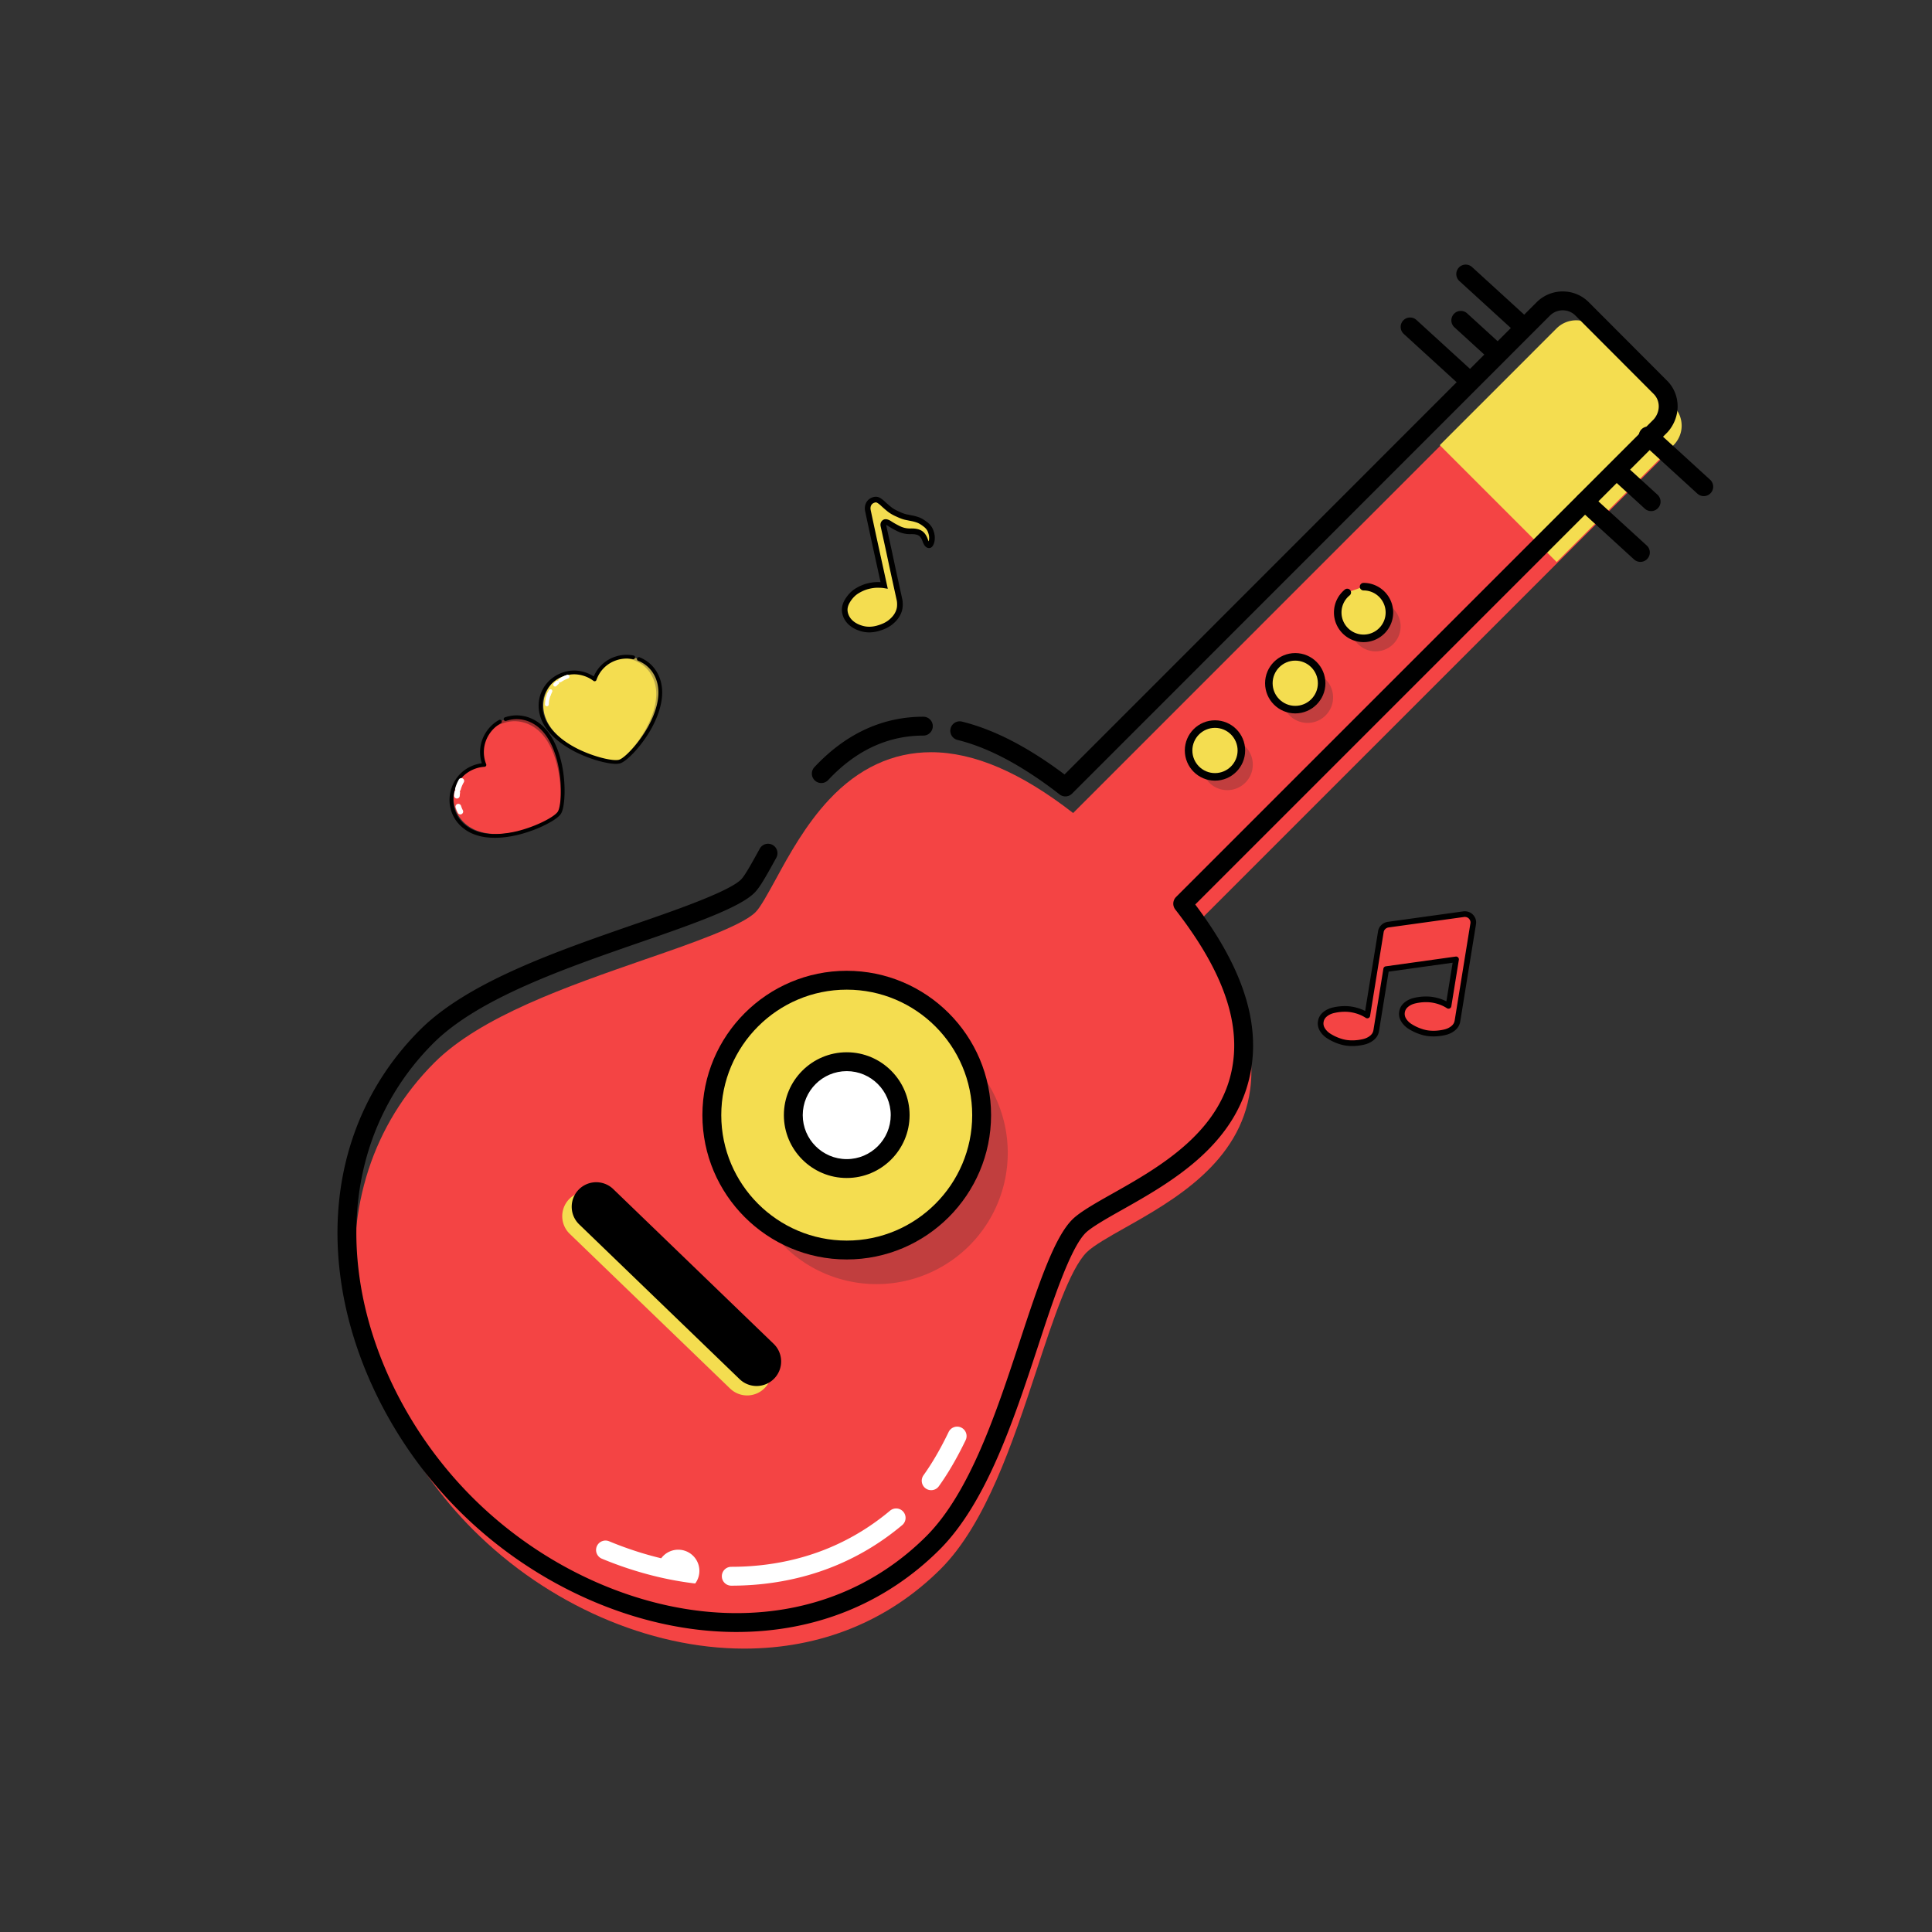 <?xml version="1.0" standalone="no"?><!DOCTYPE svg PUBLIC "-//W3C//DTD SVG 1.1//EN" "http://www.w3.org/Graphics/SVG/1.1/DTD/svg11.dtd"><svg t="1584235885101" class="icon" viewBox="0 0 1024 1024" version="1.1" xmlns="http://www.w3.org/2000/svg" p-id="53112" xmlns:xlink="http://www.w3.org/1999/xlink" width="200" height="200"><rect x="0" y="0" width="1024" height="1024" fill="#333333" stroke="none"/><defs><style type="text/css"></style></defs><path d="M888.282 229.232c0-3.882-1.52-7.594-4.306-10.293l-41.267-41.354c-5.654-5.735-14.937-5.735-20.673 0L568.781 430.921c-27.678-21.517-52.575-32.235-75.274-32.235-20.252 0-38.483 8.439-54.092 25.148-12.324 13.165-21.184 29.198-28.188 42.111-4.051 7.339-8.184 15.02-10.8 17.55-7.261 7.261-34.687 16.796-58.99 25.152-40.592 14.092-86.669 30.038-111.223 54.598-32.491 32.49-47.007 77.047-40.848 125.657 5.485 43.966 27.934 88.44 61.521 122.026 39.327 39.328 92.997 62.868 143.548 62.868 40.505 0 76.457-14.599 104.135-42.195 23.965-23.966 38.226-67.174 50.802-105.318 8.608-26.326 17.635-53.584 26.582-62.529 3.461-3.461 11.9-8.27 20.17-12.914 25.906-14.599 61.265-34.596 66.498-73.334 3.461-25.148-7.005-53.081-31.646-84.727l253.255-253.25c2.531-2.786 4.051-6.498 4.051-10.297z" fill="#F44444" p-id="53113"></path><path d="M887.004 215.272l-41.267-41.268c-5.654-5.653-14.937-5.653-20.673 0l-61.941 61.945 61.941 61.941 61.941-61.941c2.703-2.704 4.306-6.416 4.306-10.298a14.629 14.629 0 0 0-4.307-10.379z" fill="#F4DD50" p-id="53114"></path><path d="M390.326 864.985c-51.817 0-106.802-24.05-147.084-64.333-34.387-34.386-57.331-79.926-62.947-124.942-6.347-50.099 8.666-96.204 42.274-129.812 25.289-25.295 71.748-41.423 112.738-55.654l0.381-0.132c20.114-6.916 50.49-17.36 57.094-23.964 1.94-1.877 5.882-9.032 9.049-14.781l0.909-1.65a5.001 5.001 0 0 1 8.755 4.833l-0.906 1.642c-4.875 8.849-8.034 14.414-10.796 17.086-7.572 7.573-31.002 16.027-60.84 26.286l-0.367 0.127c-39.973 13.878-85.28 29.606-108.946 53.277-31.375 31.374-45.375 74.521-39.424 121.494 5.348 42.861 27.251 86.275 60.096 119.119 38.448 38.448 90.789 61.403 140.013 61.403 39.087 0 73.875-14.086 100.604-40.736 23.145-23.146 37.19-65.752 49.583-103.343 10.441-31.931 18.55-55.255 27.796-64.499 3.806-3.806 11.541-8.281 21.257-13.737 24.93-14.05 59.082-33.296 63.991-69.644 3.277-23.815-6.744-50.303-30.636-80.987a5 5 0 0 1 0.41-6.607l253.162-253.157c1.703-1.914 2.679-4.406 2.679-6.855 0-2.582-0.989-4.962-2.785-6.702l-41.327-41.414a9.42 9.42 0 0 0-6.731-2.833h-0.035a9.603 9.603 0 0 0-6.832 2.837L568.208 420.645a5.001 5.001 0 0 1-6.605 0.412c-13.297-10.337-26.072-18.194-37.973-23.351l-0.087-0.039c-5.462-2.363-10.866-4.212-16.062-5.494a5 5 0 0 1 2.397-9.709c5.763 1.423 11.728 3.463 17.73 6.065l0.085 0.038c11.581 5.029 23.854 12.391 36.537 21.912l250.161-250.242c3.722-3.72 8.656-5.766 13.901-5.766h0.074c5.232 0.02 10.132 2.076 13.794 5.791l41.246 41.333c3.697 3.581 5.767 8.512 5.767 13.825 0 4.939-1.95 9.918-5.351 13.66a4.492 4.492 0 0 1-0.165 0.173L633.5 479.406c23.691 31.476 33.498 59.307 29.966 84.971-5.574 41.266-42.23 61.924-68.996 77.008-6.357 3.57-15.954 8.959-19.09 12.094-8.27 8.269-17.748 37.256-25.365 60.547-12.745 38.661-27.187 82.468-52.018 107.3-28.65 28.564-65.88 43.659-107.671 43.659z m44.979-449.961a5 5 0 0 1-3.654-8.413c4.078-4.366 8.398-8.257 12.842-11.565l0.017-0.012c13.516-10.059 28.619-15.159 44.888-15.159a5 5 0 0 1 0 10c-14.067 0-27.158 4.432-38.909 13.174l-0.009 0.007c-3.97 2.954-7.845 6.446-11.52 10.38a4.983 4.983 0 0 1-3.655 1.588z" p-id="53115"></path><path d="M869.436 297.81a4.982 4.982 0 0 1-3.371-1.308l-29.482-26.924a5 5 0 0 1 6.744-7.383l29.482 26.924a4.998 4.998 0 0 1-3.373 8.691zM776.863 205.207a4.984 4.984 0 0 1-3.371-1.308l-29.483-26.924a5 5 0 1 1 6.744-7.385l29.483 26.924a5 5 0 0 1-3.373 8.693zM791.605 190.635a4.98 4.98 0 0 1-3.37-1.308l-17.38-15.87a5 5 0 0 1 6.742-7.385l17.38 15.87a4.999 4.999 0 0 1-3.372 8.693zM875.125 270.886a4.98 4.98 0 0 1-3.37-1.308l-17.379-15.87a5 5 0 0 1 6.742-7.385l17.379 15.87a4.999 4.999 0 0 1-3.372 8.693zM806.346 177.173a4.984 4.984 0 0 1-3.371-1.308l-29.482-26.923a5 5 0 1 1 6.744-7.385l29.482 26.923a5 5 0 0 1-3.373 8.693zM903.023 262.951a4.984 4.984 0 0 1-3.371-1.308l-29.483-26.924a5 5 0 0 1 6.744-7.383l29.483 26.924a4.998 4.998 0 0 1-3.373 8.691z" p-id="53116"></path><path d="M729.109 331.99m-13.239 0a13.239 13.239 0 1 0 26.478 0 13.239 13.239 0 1 0-26.478 0Z" fill="#C13E3E" p-id="53117"></path><path d="M722.72 310.95c7.564 0 13.696 6.132 13.696 13.696s-6.132 13.696-13.696 13.696-13.696-6.132-13.696-13.696c0-4.296 1.978-8.13 5.072-10.641" fill="#F4DD50" p-id="53118"></path><path d="M722.72 340.342c-8.654 0-15.695-7.041-15.695-15.696 0-4.752 2.118-9.196 5.811-12.194a2 2 0 0 1 2.521 3.105 11.66 11.66 0 0 0-4.332 9.088c0 6.449 5.246 11.696 11.695 11.696s11.696-5.247 11.696-11.696-5.247-11.696-11.696-11.696a2 2 0 0 1 0-4c8.655 0 15.696 7.041 15.696 15.696s-7.041 15.697-15.696 15.697z" p-id="53119"></path><path d="M693.035 369.633m-13.522 0a13.522 13.522 0 1 0 27.044 0 13.522 13.522 0 1 0-27.044 0Z" fill="#C13E3E" p-id="53120"></path><path d="M686.508 362.132m-13.99 0a13.99 13.99 0 1 0 27.98 0 13.99 13.99 0 1 0-27.98 0Z" fill="#F4DD50" p-id="53121"></path><path d="M686.508 378.122c-8.817 0-15.99-7.173-15.99-15.99s7.173-15.99 15.99-15.99 15.99 7.173 15.99 15.99-7.173 15.99-15.99 15.99z m0-27.98c-6.611 0-11.99 5.378-11.99 11.99s5.379 11.99 11.99 11.99 11.99-5.379 11.99-11.99-5.379-11.99-11.99-11.99z" p-id="53122"></path><path d="M650.492 405.269m-13.522 0a13.522 13.522 0 1 0 27.044 0 13.522 13.522 0 1 0-27.044 0Z" fill="#C13E3E" p-id="53123"></path><path d="M643.966 397.768m-13.99 0a13.99 13.99 0 1 0 27.98 0 13.99 13.99 0 1 0-27.98 0Z" fill="#F4DD50" p-id="53124"></path><path d="M643.966 413.758c-8.817 0-15.99-7.173-15.99-15.99s7.173-15.99 15.99-15.99 15.99 7.173 15.99 15.99-7.173 15.99-15.99 15.99z m0-27.98c-6.611 0-11.99 5.379-11.99 11.99s5.379 11.99 11.99 11.99 11.99-5.378 11.99-11.99-5.379-11.99-11.99-11.99z" p-id="53125"></path><path d="M464.566 611.04m-69.566 0a69.566 69.566 0 1 0 139.132 0 69.566 69.566 0 1 0-139.132 0Z" fill="#C13E3E" p-id="53126"></path><path d="M465.984 608.217c-9.501 9.503-24.856 9.503-34.357 0-9.503-9.501-9.503-24.856 0-34.357 9.501-9.501 24.856-9.501 34.357 0 9.455 9.456 9.455 24.856 0 34.357z" fill="#FFFFFF" p-id="53127"></path><path d="M448.788 519.54c-39.488 0-71.5 32.012-71.5 71.5s32.012 71.5 71.5 71.5 71.5-32.012 71.5-71.5c0-39.489-32.012-71.5-71.5-71.5z m0 99.817c-15.639 0-28.317-12.678-28.317-28.317s12.678-28.317 28.317-28.317 28.317 12.678 28.317 28.317c-0.001 15.639-12.678 28.317-28.317 28.317z" fill="#F4DD50" p-id="53128"></path><path d="M448.788 667.54c-42.182 0-76.5-34.317-76.5-76.5s34.318-76.5 76.5-76.5 76.5 34.317 76.5 76.5-34.318 76.5-76.5 76.5z m0-143c-36.668 0-66.5 29.832-66.5 66.5s29.832 66.5 66.5 66.5 66.5-29.832 66.5-66.5-29.831-66.5-66.5-66.5z m0 99.817c-18.371 0-33.317-14.946-33.317-33.317s14.946-33.317 33.317-33.317 33.317 14.946 33.317 33.317c-0.001 18.371-14.947 33.317-33.317 33.317z m0-56.634c-12.857 0-23.317 10.46-23.317 23.317s10.46 23.317 23.317 23.317c12.856 0 23.316-10.46 23.317-23.317 0-12.857-10.46-23.317-23.317-23.317z" p-id="53129"></path><path d="M395.999 739.606c-3.249 0-6.501-1.21-9.024-3.644l-85-82c-5.167-4.985-5.315-13.215-0.33-18.382s13.215-5.314 18.382-0.331l85 82c5.167 4.985 5.315 13.215 0.33 18.382a12.964 12.964 0 0 1-9.358 3.975z" fill="#F4DD50" p-id="53130"></path><path d="M401.017 734.606c-3.249 0-6.501-1.21-9.024-3.644l-85-82c-5.167-4.985-5.315-13.215-0.33-18.382s13.215-5.314 18.382-0.331l85 82c5.167 4.985 5.315 13.215 0.33 18.382a12.964 12.964 0 0 1-9.358 3.975z" p-id="53131"></path><path d="M492.502 288.981c-0.345 0.025-0.696-0.148-1.053-0.52-0.357-0.373-0.733-1.116-1.128-2.232-0.647-1.811-1.558-3.051-2.731-3.721-1.173-0.669-2.829-0.97-4.968-0.902-2.244 0.041-4.335-0.415-6.271-1.367-1.936-0.953-3.58-1.882-4.93-2.788-1.271-0.773-2.162-0.954-2.673-0.541-0.511 0.412-0.682 1.001-0.515 1.766l2.152 9.819c0.586 2.676 1.208 5.569 1.865 8.681a1214.95 1214.95 0 0 0 1.896 8.824l2.498 11.396c0.299 1.136 0.4 2.454 0.303 3.952s-0.571 2.992-1.422 4.481c-0.851 1.488-2.111 2.879-3.781 4.172-1.67 1.292-3.875 2.314-6.615 3.064-2.788 0.761-5.442 0.817-7.963 0.168-2.521-0.649-4.594-1.71-6.218-3.181-1.625-1.472-2.653-3.25-3.085-5.334-0.432-2.083 0.037-4.227 1.408-6.43 1.37-2.203 3.004-3.889 4.902-5.056 1.897-1.167 3.794-1.996 5.69-2.487 1.896-0.49 3.632-0.733 5.211-0.729 1.578 0.005 2.757 0.072 3.537 0.201l-4.446-20.284a2903.676 2903.676 0 0 1-4.107-19.081c-0.304-1.386-0.194-2.599 0.329-3.64s1.366-1.764 2.529-2.169c0.972-0.363 1.841-0.341 2.606 0.067 0.766 0.408 1.59 1.029 2.474 1.862a62.758 62.758 0 0 0 3.203 2.791c1.252 1.028 2.845 1.956 4.779 2.784 1.674 0.785 3.101 1.298 4.281 1.54 1.18 0.243 2.28 0.465 3.301 0.666 1.021 0.202 2.048 0.49 3.082 0.865s2.241 1.086 3.623 2.136c1.371 1.002 2.323 2.145 2.855 3.431s0.811 2.501 0.837 3.647-0.124 2.118-0.45 2.916c-0.325 0.796-0.66 1.208-1.005 1.233z" fill="#F4DD50" p-id="53132"></path><path d="M460.732 335.181c-1.337 0-2.663-0.167-3.94-0.496-2.746-0.707-5.051-1.892-6.851-3.522-1.858-1.683-3.051-3.749-3.547-6.142-0.511-2.463 0.028-4.996 1.603-7.526 1.488-2.393 3.302-4.257 5.39-5.542 2.015-1.24 4.068-2.135 6.1-2.661 1.994-0.516 3.861-0.777 5.549-0.777 0.618 0.002 1.174 0.012 1.673 0.032l-4.01-18.293a2959.55 2959.55 0 0 1-4.109-19.091c-0.376-1.713-0.223-3.272 0.456-4.625 0.702-1.397 1.837-2.377 3.376-2.912 1.307-0.489 2.666-0.448 3.805 0.16 0.889 0.474 1.804 1.159 2.797 2.094 0.85 0.801 1.901 1.717 3.126 2.723 1.136 0.934 2.623 1.796 4.417 2.565 1.603 0.751 2.931 1.231 3.992 1.45 1.177 0.242 2.272 0.463 3.29 0.664 1.095 0.217 2.206 0.528 3.303 0.926 1.188 0.431 2.503 1.2 4.019 2.352 1.568 1.146 2.698 2.515 3.334 4.052 0.601 1.453 0.92 2.861 0.95 4.187 0.031 1.348-0.158 2.531-0.561 3.517-0.208 0.508-0.839 2.057-2.286 2.162l-0.173 0.006c-0.748 0-1.444-0.331-2.07-0.984-0.519-0.542-0.983-1.422-1.46-2.77-0.518-1.451-1.212-2.434-2.061-2.919-0.92-0.525-2.333-0.759-4.176-0.705l-0.324 0.003c-2.361 0-4.6-0.513-6.656-1.523-1.989-0.979-3.707-1.951-5.104-2.888-0.425-0.257-0.719-0.383-0.905-0.444 0.004 0.03 0.01 0.064 0.018 0.103l2.152 9.818c0.586 2.68 1.209 5.576 1.867 8.692 0.656 3.107 1.287 6.044 1.894 8.813l2.498 11.396c0.324 1.227 0.441 2.717 0.335 4.37-0.112 1.721-0.656 3.446-1.617 5.128-0.946 1.655-2.348 3.207-4.165 4.614-1.82 1.408-4.221 2.526-7.138 3.325a18.257 18.257 0 0 1-4.791 0.668z m4.337-23.665c-1.468 0-3.082 0.229-4.831 0.681-1.743 0.451-3.519 1.229-5.28 2.313-1.688 1.038-3.174 2.576-4.414 4.57-1.17 1.881-1.567 3.625-1.213 5.333 0.369 1.782 1.227 3.263 2.623 4.527 1.436 1.3 3.314 2.256 5.585 2.84 2.259 0.583 4.671 0.527 7.194-0.163 2.535-0.693 4.585-1.637 6.092-2.803 1.504-1.164 2.647-2.419 3.396-3.73 0.733-1.282 1.146-2.572 1.228-3.833 0.086-1.33 0-2.499-0.257-3.474l-2.513-11.456c-0.607-2.776-1.24-5.72-1.898-8.835a1182.69 1182.69 0 0 0-1.862-8.67l-2.152-9.819c-0.29-1.326 0.08-2.481 1.039-3.255a2.531 2.531 0 0 1 1.613-0.547c0.804 0 1.687 0.31 2.781 0.975 1.343 0.899 2.943 1.803 4.813 2.724 1.64 0.807 3.434 1.215 5.332 1.215l0.25-0.002c0.193-0.006 0.401-0.01 0.606-0.01 2.146 0 3.825 0.362 5.132 1.108 1.489 0.851 2.633 2.371 3.4 4.52 0.193 0.545 0.356 0.923 0.484 1.181 0.177-0.559 0.258-1.243 0.24-2.04-0.021-0.953-0.265-1.999-0.724-3.107-0.422-1.021-1.214-1.96-2.354-2.793-1.276-0.969-2.362-1.615-3.25-1.937a19.58 19.58 0 0 0-2.862-0.804 415.458 415.458 0 0 1-3.313-0.668c-1.31-0.269-2.82-0.809-4.615-1.651-2.009-0.859-3.739-1.87-5.094-2.983a63.97 63.97 0 0 1-3.28-2.859c-0.785-0.739-1.508-1.287-2.15-1.629-0.387-0.206-0.817-0.194-1.376 0.015-0.83 0.289-1.364 0.742-1.713 1.437-0.368 0.731-0.435 1.597-0.204 2.646a2907.657 2907.657 0 0 0 4.107 19.081l4.919 22.446-2.184-0.361c-0.695-0.117-1.804-0.178-3.295-0.183z" p-id="53133"></path><path d="M780.817 489.682l-8.331 51.438c-0.249 1.538-0.995 2.81-2.229 3.836-1.235 1.026-2.703 1.739-4.396 2.141a26.859 26.859 0 0 1-4.987 0.702c-1.627 0.06-3.127-0.006-4.512-0.23-1.386-0.224-2.831-0.626-4.354-1.206a25.648 25.648 0 0 1-4.51-2.241c-1.479-0.916-2.648-2.056-3.495-3.419-0.848-1.363-1.152-2.814-0.905-4.343 0.248-1.529 0.995-2.81 2.229-3.835 1.235-1.026 2.702-1.729 4.396-2.141a26.859 26.859 0 0 1 4.987-0.702c1.628-0.06 3.127 0.007 4.512 0.231 3.219 0.521 6.055 1.598 8.529 3.214l3.991-24.64-37.036 5.169-5.273 32.56c-0.248 1.529-0.994 2.81-2.229 3.835-1.235 1.026-2.702 1.729-4.396 2.141a26.87 26.87 0 0 1-4.987 0.702c-1.627 0.06-3.126-0.007-4.512-0.231-1.385-0.224-2.83-0.625-4.354-1.205-1.526-0.571-3.031-1.324-4.51-2.24s-2.647-2.057-3.495-3.419c-0.848-1.363-1.152-2.814-0.905-4.343 0.249-1.538 0.994-2.81 2.229-3.835 1.235-1.026 2.702-1.73 4.396-2.141a26.859 26.859 0 0 1 4.987-0.702c1.627-0.06 3.127 0.006 4.512 0.23 3.22 0.521 6.055 1.599 8.529 3.215l7.192-44.407a4.308 4.308 0 0 1 1.29-2.457 4.603 4.603 0 0 1 2.519-1.269l40.11-5.563c0.383-0.065 0.823-0.053 1.31 0.026 1.223 0.198 2.206 0.789 2.917 1.786 0.727 1.01 0.977 2.129 0.781 3.343z" fill="#F44444" p-id="53134"></path><path d="M716.715 554.415c-1.323 0-2.516-0.089-3.646-0.271-1.47-0.237-3.034-0.669-4.648-1.284a27.277 27.277 0 0 1-4.766-2.366c-1.674-1.037-3.013-2.35-3.979-3.902-1.044-1.676-1.418-3.484-1.112-5.374 0.306-1.891 1.231-3.489 2.751-4.75 1.39-1.154 3.072-1.977 5.001-2.445a28.523 28.523 0 0 1 5.275-0.742c1.813-0.065 3.366 0.014 4.816 0.248 2.589 0.419 4.987 1.192 7.157 2.306l6.844-42.257a5.787 5.787 0 0 1 1.726-3.294 6.092 6.092 0 0 1 3.323-1.673l40.145-5.568c0.433-0.075 1.094-0.077 1.757 0.031 1.62 0.263 2.968 1.091 3.898 2.396 0.951 1.323 1.303 2.823 1.041 4.452l-8.332 51.44c-0.306 1.888-1.231 3.485-2.751 4.749-1.405 1.169-3.091 1.992-5.009 2.447a28.59 28.59 0 0 1-5.267 0.741c-1.819 0.066-3.368-0.014-4.817-0.248-1.492-0.241-3.013-0.662-4.649-1.285a27.267 27.267 0 0 1-4.767-2.368c-1.676-1.037-3.015-2.351-3.979-3.902-1.043-1.677-1.417-3.485-1.111-5.373 0.307-1.891 1.232-3.489 2.752-4.75 1.386-1.152 3.067-1.975 4.999-2.444a28.482 28.482 0 0 1 5.275-0.744c1.819-0.068 3.367 0.016 4.817 0.25 2.589 0.418 4.987 1.191 7.157 2.305l3.318-20.484-33.927 4.736-5.097 31.467c-0.307 1.891-1.232 3.488-2.751 4.749-1.388 1.152-3.07 1.976-5 2.444-1.78 0.419-3.552 0.668-5.275 0.743-0.402 0.012-0.788 0.02-1.169 0.02z m-3.945-18.158c-0.346 0-0.698 0.007-1.057 0.021a25.393 25.393 0 0 0-4.699 0.662c-1.491 0.362-2.731 0.963-3.781 1.835-0.959 0.796-1.518 1.752-1.707 2.921-0.188 1.17 0.04 2.253 0.698 3.311 0.72 1.157 1.733 2.146 3.012 2.937a24.253 24.253 0 0 0 4.245 2.11c1.433 0.546 2.798 0.925 4.067 1.13 1.257 0.202 2.656 0.271 4.218 0.212a25.418 25.418 0 0 0 4.698-0.662c1.493-0.363 2.733-0.965 3.781-1.835 0.959-0.796 1.517-1.751 1.707-2.922l5.273-32.56a1.501 1.501 0 0 1 1.273-1.246l37.036-5.169a1.5 1.5 0 0 1 1.687 1.726l-3.991 24.641a1.498 1.498 0 0 1-2.301 1.016c-2.3-1.503-4.974-2.508-7.948-2.989-1.253-0.202-2.653-0.269-4.218-0.213-1.53 0.067-3.114 0.291-4.698 0.663-1.493 0.363-2.733 0.965-3.78 1.835-0.96 0.797-1.519 1.752-1.708 2.922-0.188 1.168 0.04 2.251 0.698 3.311 0.718 1.155 1.73 2.143 3.012 2.936a24.278 24.278 0 0 0 4.246 2.112c1.451 0.552 2.779 0.921 4.068 1.13 1.251 0.201 2.653 0.271 4.216 0.211a25.401 25.401 0 0 0 4.698-0.663c1.462-0.347 2.734-0.964 3.781-1.834 0.96-0.798 1.519-1.754 1.708-2.922l8.331-51.438c0.135-0.84-0.03-1.548-0.519-2.228-0.472-0.661-1.104-1.046-1.939-1.182-0.303-0.049-0.582-0.069-0.819-0.027l-40.154 5.57a3.076 3.076 0 0 0-1.681 0.86 2.807 2.807 0 0 0-0.854 1.621l-7.191 44.407a1.498 1.498 0 0 1-2.301 1.016c-2.3-1.502-4.975-2.508-7.949-2.99a19.165 19.165 0 0 0-3.158-0.236z" p-id="53135"></path><path d="M258.81 388.077c-2.992 5.099-4.712 10.275-2.708 15.365-0.398 0.023 0.99 1.014 0.593 1.063 0.122 0.38 0.255 0.757 0.401 1.128-3.87 0.223-7.661 1.686-10.783 4.212a18.833 18.833 0 0 0-3.353 3.676c-2.327 3.972-3.162 8.719-2.161 13.265 1.427 6.702 6.491 11.684 12.909 13.804 6.587 2.228 14.492 1.649 21.799-0.104 6.789-1.688 13.023-4.366 17.221-6.838 2.077-1.212 3.581-2.363 4.43-3.329 1.511-3.487 2.216-13.596 0.182-23.865-1.456-7.276-4.25-14.693-9.093-19.772-4.654-4.879-11.302-7.383-17.984-5.864-4.391 0.965-8.72 3.325-11.453 7.259z" fill="#F44444" p-id="53136"></path><path d="M270.088 380.704c-4.391 0.966-8.72 3.327-11.453 7.261-0.23 0.392-0.451 0.784-0.665 1.177 2.742-3.446 6.766-5.547 10.844-6.444 6.682-1.519 13.33 0.986 17.984 5.864 4.844 5.079 7.637 12.496 9.093 19.772 1.846 9.318 1.436 18.506 0.215 22.732 0.343-0.3 0.637-0.588 0.877-0.861 1.511-3.487 2.216-13.596 0.182-23.865-1.456-7.276-4.25-14.693-9.093-19.772-4.655-4.878-11.303-7.383-17.984-5.864z" fill="#9B2F2F" p-id="53137"></path><path d="M262.252 444.052c-3.351 0-6.786-0.409-10.001-1.497-7.05-2.329-12.124-7.766-13.566-14.543-1.531-6.958 1.076-14.478 6.641-19.152 2.906-2.352 6.43-3.858 10.053-4.322-1.764-5.52-0.995-11.42 2.175-16.378a19.62 19.62 0 0 1 6.926-6.555 0.997 0.997 0 0 1 1.36 0.386 0.998 0.998 0 0 1-0.386 1.36 17.603 17.603 0 0 0-6.215 5.886c-3.06 4.786-3.627 10.548-1.556 15.811a0.998 0.998 0 0 1-0.873 1.364c-3.666 0.211-7.292 1.628-10.212 3.991-4.988 4.19-7.332 10.94-5.958 17.186 1.294 6.08 5.872 10.963 12.246 13.069 7.109 2.404 15.48 1.258 21.252-0.126 5.983-1.488 12.321-4.003 16.947-6.728 3.24-1.89 4.266-3.153 4.557-3.608 1.582-2.474 2.513-12.962 0.373-23.766-1.156-5.778-3.628-13.815-8.836-19.276-4.639-4.864-11.01-6.949-17.039-5.579a17.05 17.05 0 0 0-1.9 0.533 1.001 1.001 0 0 1-0.652-1.891c0.69-0.238 1.402-0.438 2.116-0.594 6.715-1.528 13.792 0.771 18.922 6.15 5.538 5.808 8.142 14.227 9.35 20.266 2.097 10.583 1.386 22.05-0.649 25.234-1.014 1.587-3.404 3.191-5.23 4.256-4.85 2.856-11.224 5.388-17.483 6.944-3.469 0.833-7.839 1.579-12.362 1.579z" p-id="53138"></path><path d="M243.988 431.647a1.5 1.5 0 0 1-1.334-0.812 17.718 17.718 0 0 1-1.152-2.792 1.5 1.5 0 1 1 2.861-0.901c0.25 0.794 0.572 1.573 0.956 2.315a1.5 1.5 0 0 1-1.331 2.19zM242.174 423.224c-0.025 0-0.05 0-0.075-0.002a1.5 1.5 0 0 1-1.424-1.572c0.031-0.62 0.094-1.245 0.188-1.858a1.5 1.5 0 0 1 2.966 0.454 15.247 15.247 0 0 0-0.157 1.552 1.502 1.502 0 0 1-1.498 1.426z" fill="#FFFFFF" p-id="53139"></path><path d="M242.731 419.686a1.502 1.502 0 0 1-1.451-1.888 18.8 18.8 0 0 1 1.941-4.644 1.5 1.5 0 1 1 2.588 1.518 15.764 15.764 0 0 0-1.631 3.902 1.499 1.499 0 0 1-1.447 1.112z" fill="#FFFFFF" p-id="53140"></path><path d="M327.574 348.65c-5.399 1.862-9.913 4.58-11.64 9.574-0.307-0.233 0.089 1.366-0.232 1.153-0.149 0.355-0.288 0.715-0.415 1.08-2.98-2.268-6.682-3.576-10.559-3.683a18.192 18.192 0 0 0-4.77 0.591c-4.203 1.453-7.798 4.412-9.92 8.376-3.164 5.815-2.577 12.652 0.801 18.24 3.434 5.773 9.599 10.315 16.063 13.619 6.043 3.027 12.3 4.977 16.933 5.801 2.286 0.416 4.112 0.515 5.342 0.341 3.299-1.609 10.168-8.585 15.127-17.399 3.503-6.254 6.112-13.453 5.749-20.223-0.351-6.504-3.656-12.519-9.513-15.602-3.829-2.05-8.489-3.037-12.966-1.868z" fill="#F4DD50" p-id="53141"></path><path d="M340.482 350.325c-3.829-2.049-8.489-3.037-12.966-1.867-0.415 0.143-0.824 0.292-1.227 0.446 4.177-0.806 8.45 0.181 12.006 2.084 5.857 3.083 9.163 9.098 9.513 15.602 0.363 6.77-2.246 13.969-5.749 20.223-4.5 7.998-10.573 14.483-14.124 16.817 0.44-0.005 0.837-0.031 1.184-0.08 3.299-1.609 10.168-8.585 15.127-17.398 3.503-6.254 6.112-13.453 5.749-20.223-0.35-6.506-3.655-12.521-9.513-15.604z" fill="#B7A448" p-id="53142"></path><path d="M326.394 404.857c-1.41 0-2.955-0.212-4.208-0.439-5.362-0.954-11.633-3.102-17.202-5.891-5.344-2.731-12.532-7.373-16.475-14.001-3.717-6.148-4.025-13.339-0.82-19.229 3.226-6.026 9.791-9.901 16.758-9.901l0.177 0.001c3.603 0.099 7.128 1.201 10.077 3.126 2.182-5.148 6.453-8.988 11.891-10.634a18.969 18.969 0 0 1 9.216-0.459 1 1 0 1 1-0.395 1.961c-2.699-0.545-5.55-0.401-8.242 0.413-5.242 1.587-9.27 5.452-11.053 10.604a1 1 0 0 1-1.55 0.469c-2.817-2.144-6.361-3.379-9.981-3.479-6.292-0.055-12.229 3.415-15.138 8.85-2.865 5.265-2.574 11.711 0.775 17.251 3.702 6.225 10.56 10.638 15.662 13.246 5.317 2.664 11.545 4.799 16.653 5.708 3.557 0.646 5.097 0.366 5.595 0.216 2.709-0.82 9.972-7.925 15.185-17.19 2.779-4.962 6.012-12.406 5.622-19.679-0.35-6.473-3.707-11.995-8.98-14.771-0.561-0.3-1.14-0.569-1.727-0.801a1 1 0 1 1 0.736-1.86c0.658 0.26 1.307 0.562 1.929 0.895 5.896 3.104 9.652 9.247 10.04 16.43 0.416 7.751-2.966 15.571-5.875 20.765-5.114 9.09-12.85 17.066-16.35 18.125-0.66 0.197-1.465 0.274-2.32 0.274z" p-id="53143"></path><path d="M289.857 374.322h-0.033a1 1 0 0 1-0.967-1.032c0.037-1.123 0.183-2.235 0.435-3.307a1.001 1.001 0 0 1 1.948 0.458 14.84 14.84 0 0 0-0.383 2.915 1 1 0 0 1-1 0.966z" fill="#FFFFFF" p-id="53144"></path><path d="M290.268 371.211a1 1 0 0 1-0.975-1.227c0.214-0.918 0.512-1.826 0.883-2.7a1 1 0 0 1 1.841 0.783 14.552 14.552 0 0 0-0.777 2.372 0.998 0.998 0 0 1-0.972 0.772z" fill="#FFFFFF" p-id="53145"></path><path d="M291.7 368.881l-1.851-0.759c0.361-0.852 0.795-1.86 1.028-2.289a1 1 0 1 1 1.758 0.954c-0.216 0.4-0.757 1.675-0.935 2.094zM294.226 363.889a1.001 1.001 0 0 1-0.728-1.687c0.398-0.421 0.826-0.83 1.272-1.214a1 1 0 0 1 1.305 1.515c-0.394 0.339-0.772 0.7-1.123 1.072a0.99 0.99 0 0 1-0.726 0.314z" fill="#FFFFFF" p-id="53146"></path><path d="M296.859 361.643a1 1 0 0 1-0.567-1.825 17.69 17.69 0 0 1 4.235-2.135 1.001 1.001 0 0 1 0.653 1.891 15.631 15.631 0 0 0-3.755 1.893 1 1 0 0 1-0.566 0.176z" fill="#FFFFFF" p-id="53147"></path><path d="M387.594 840.439a5 5 0 1 1 0-10c1.726 0 3.467-0.03 5.174-0.091l0.099-0.002c3.586-0.128 7.167-0.389 10.643-0.774h0.001c25.808-2.858 48.764-12.574 68.23-28.876a5 5 0 1 1 6.421 7.666c-21.003 17.59-45.749 28.07-73.55 31.149-3.758 0.417-7.625 0.697-11.494 0.832l-0.098 0.002c-1.792 0.063-3.617 0.094-5.426 0.094z m-19.1-1.18c-0.202 0-0.407-0.013-0.613-0.038-6.534-0.798-13.175-2-19.738-3.571l-0.011-0.002c-9.761-2.337-19.557-5.534-29.118-9.504a5 5 0 0 1 3.835-9.236c9.073 3.768 18.362 6.8 27.609 9.014a5 5 0 0 1 18.036 13.337z m125.043-49.428a5.001 5.001 0 0 1-4.057-7.916c3.117-4.341 6.203-9.323 9.172-14.811l0.001-0.003a197.365 197.365 0 0 0 4.148-8.128 5 5 0 1 1 9.007 4.346 206.065 206.065 0 0 1-4.36 8.54l-0.001 0.003c-3.169 5.858-6.481 11.203-9.844 15.885a4.996 4.996 0 0 1-4.066 2.084z" fill="#FFFFFF" p-id="53148"></path></svg>